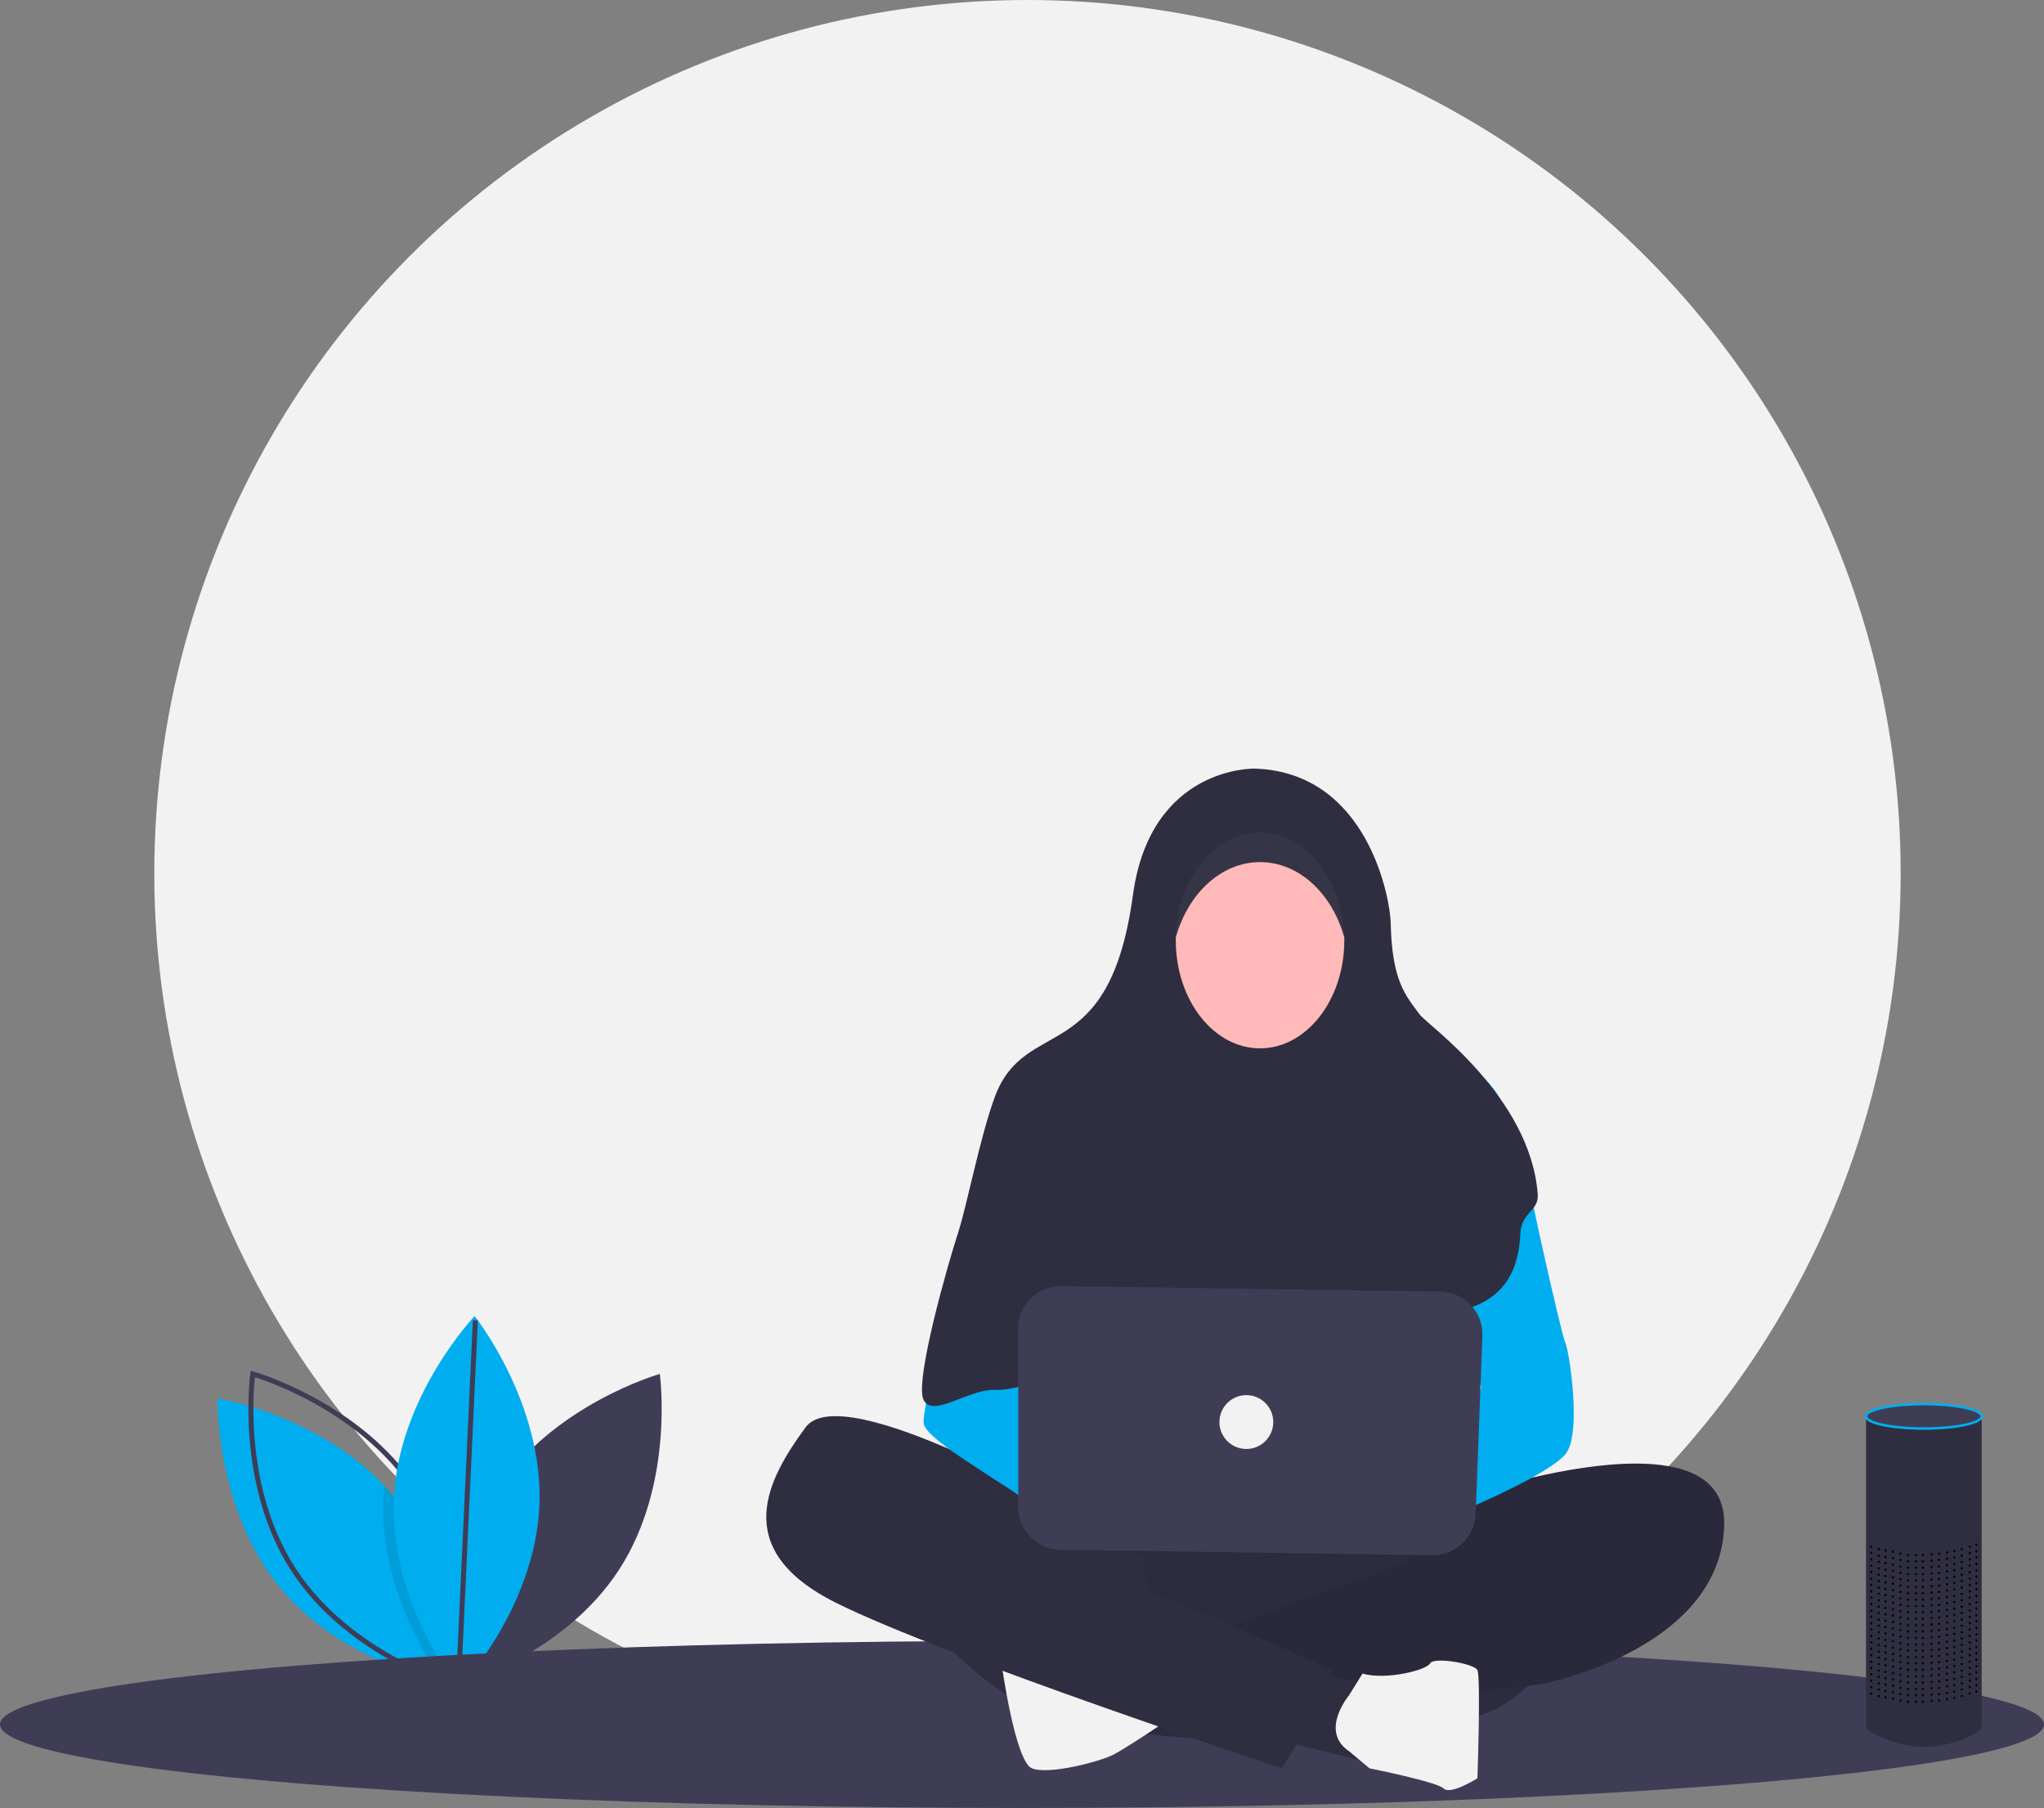 <?xml version="1.0" encoding="utf-8"?>
<!-- Generator: Adobe Illustrator 22.1.0, SVG Export Plug-In . SVG Version: 6.00 Build 0)  -->
<svg version="1.1" id="e4ebe004-ac85-4249-bdf7-a9685d9ba22f"
	 xmlns="http://www.w3.org/2000/svg" xmlns:xlink="http://www.w3.org/1999/xlink" x="0px" y="0px" viewBox="0 0 820 725.2"
	 style="enable-background:new 0 0 820 725.2;" xml:space="preserve">
<rect x="0" y="0" width="820" height="725.2" fill="#808080" stroke="none"/>
<style type="text/css">
	.st0{fill:#F2F2F2;}
	.st1{fill:#3F3D56;}
	.st2{fill:#00AEEF;}
	.st3{fill:none;stroke:#3F3D56;stroke-width:2;stroke-miterlimit:10;}
	.st4{opacity:0.1;enable-background:new    ;}
	.st5{fill:#FFB9B9;}
	.st6{fill:#0096C4;}
	.st7{fill:#2F2E41;}
	.st8{opacity:5.000000e-02;enable-background:new    ;}
	.st9{fill:#3F3D56;stroke:#00AEEF;stroke-miterlimit:10;}
	.st10{opacity:0.8;}
	.st11{fill:#353547;}
</style>
<title>voice interface</title>
<circle class="st0" cx="412.2" cy="350.3" r="350.3"/>
<path class="st1" d="M199.4,597.8c-22.6,34.6-16.4,78.6-16.4,78.6s42.8-12.1,65.3-46.7s16.4-78.6,16.4-78.6S222,563.2,199.4,597.8z"
	/>
<path class="st2" d="M182.9,676c0,0-0.5-0.1-1.6-0.3c-0.8-0.2-1.9-0.4-3.3-0.7c-12.1-2.9-44.3-12.5-65.4-37.9
	c-26.4-31.8-25.3-76.2-25.3-76.2s40.3,6.6,66.9,35.1c1.2,1.2,2.3,2.5,3.4,3.8c22.9,27.7,25.1,64.9,25.3,74.1
	C182.9,675.3,182.9,676,182.9,676z"/>
<path class="st3" d="M166.7,597.8c22.6,34.6,16.4,78.6,16.4,78.6s-42.8-12.1-65.3-46.7s-16.4-78.6-16.4-78.6
	S144.1,563.2,166.7,597.8z"/>
<path class="st4" d="M182.9,673.9c-0.6,0.7-1.1,1.3-1.6,1.8c-1,1.1-1.5,1.7-1.5,1.7s-0.7-0.8-1.8-2.4c-6.1-8.5-25.7-38.7-24.2-73.6
	c0.1-1.8,0.2-3.6,0.4-5.4c1.2,1.2,2.3,2.5,3.4,3.8C180.6,627.5,182.7,664.7,182.9,673.9z"/>
<path class="st2" d="M216.4,603.9c-1.8,41.3-32.4,73.5-32.4,73.5s-27.7-34.7-26-76s32.4-73.5,32.4-73.5S218.1,562.6,216.4,603.9z"/>
<line class="st3" x1="183.9" y1="676.2" x2="190.7" y2="529.6"/>
<ellipse class="st1" cx="410" cy="691.7" rx="410" ry="33.5"/>
<path class="st5" d="M479,384.1c0,0,5.4,17.6-35.2,37.9c-40.6,20.3,4.1,42,4.1,42l47.4,10.8c0,0,48.8-6.8,54.2-14.9
	s14.9-35.2,12.2-39.3c-2-2.9-4.3-5.6-6.8-8.1c0,0-32.5-5.4-31.2-20.3S479,384.1,479,384.1z"/>
<path class="st4" d="M479,384.1c0,0,5.4,17.6-35.2,37.9c-40.6,20.3,4.1,42,4.1,42l47.4,10.8c0,0,48.8-6.8,54.2-14.9
	s14.9-35.2,12.2-39.3c-2-2.9-4.3-5.6-6.8-8.1c0,0-32.5-5.4-31.2-20.3S479,384.1,479,384.1z"/>
<path class="st6" d="M579.6,443.4l4,81.1c-0.5,0.8-0.8,1.1-0.8,1.1s-13,67.1-15.7,72.5c-2.7,5.4-46.1,5.4-56.9,0
	c-10.8-5.4-78.6,0-78.6,0s1.4-24.4,8.1-33.9c6.8-9.5-9.5-63.7-9.5-63.7s-29.8-40.7-29.8-54.2c0-13.6,17.6-17.6,23-23
	c5.4-5.4,24-3.3,24-3.3c1,36,53.2,39.8,53.2,39.8c61-6.8,47.4-44.7,48.1-48.1c0.5-2.4,13.8,0.4,21.3,2.1L579.6,443.4z"/>
<path class="st6" d="M606.3,451.9l-0.2,0.4c-1.5-3.8-3.1-8-4.7-12C604.6,446.7,606.3,451.9,606.3,451.9z"/>
<path class="st5" d="M378.7,579.2c0,0,12.2,19,43.4,23s36.6-6.8,33.9-9.5c-2.7-2.7-35.2-14.9-35.2-14.9l-19-14.9L378.7,579.2z"/>
<path class="st5" d="M600.9,563l-35.2,20.3c0,0-46.1-2.7-28.5,10.8s50.1,8.1,50.1,8.1l31.2-14.9L600.9,563z"/>
<path class="st7" d="M424.8,598.2c0,0-32.5,79.9,6.8,92.1s147.7,9.5,172.1-6.8c24.4-16.3,31.2-37.9,27.1-44.7
	c-4.1-6.8-31.2-25.7-50.1-27.1S424.8,598.2,424.8,598.2z"/>
<path class="st8" d="M424.8,598.2c0,0-32.5,79.9,6.8,92.1s147.7,9.5,172.1-6.8c24.4-16.3,31.2-37.9,27.1-44.7
	c-4.1-6.8-31.2-25.7-50.1-27.1S424.8,598.2,424.8,598.2z"/>
<path class="st7" d="M578.3,603.2c0,0,114.8-41.5,113.4,8.6c-1.4,50.1-73.2,63.7-73.2,63.7l-21.7,2.7l-119.2,4.1
	c0,0,4.1-21.7-5.4-24.4c0,0,31.2-8.1,32.5-9.5c1.4-1.4,78.6-28.5,84-29.8c5.4-1.4,21.7-12.2,33.9-10.8c0,0,13.5-10.8,28.5-8.1
	l-42,2.7L578.3,603.2z"/>
<path class="st4" d="M578.3,603.2c0,0,114.8-41.5,113.4,8.6c-1.4,50.1-73.2,63.7-73.2,63.7l-21.7,2.7l-119.2,4.1
	c0,0,4.1-21.7-5.4-24.4c0,0,31.2-8.1,32.5-9.5c1.4-1.4,78.6-28.5,84-29.8c5.4-1.4,21.7-12.2,33.9-10.8c0,0,13.5-10.8,28.5-8.1
	l-42,2.7L578.3,603.2z"/>
<polygon class="st7" points="558,609.9 572.5,642.9 660.5,611.7 667.3,594.1 644.3,590.1 598,598.2 577.9,603.6 "/>
<polygon class="st4" points="558,609.9 572.5,642.9 660.5,611.7 667.3,594.1 644.3,590.1 598,598.2 577.9,603.6 "/>
<path class="st7" d="M370.6,649.7c0,0,25.7,32.5,55.5,40.6c29.8,8.1,46.1-2.7,46.1-2.7l-9.5-37.9l-4.1-24.4l-17.6-12.2l-35.2-16.3
	l-42-13.5c0,0-17.6-2.7-17.6,0c0,2.7,16.3,43.4,16.3,43.4L370.6,649.7z"/>
<path class="st0" d="M401.8,667.3c0,0,5.4,39.3,12.2,42s27.1-2.7,32.5-5.4c5.4-2.7,23.8-15.2,23.8-15.2S405.8,664.6,401.8,667.3z"/>
<polygon class="st7" points="525.1,671.3 550.8,675.4 548.1,706.6 512.2,697.9 "/>
<path class="st0" d="M541.2,680c0,0-12.1,14.4,0.1,22.5l8.1,6.8c0,0,27.1,5.4,29.8,8.1c2.7,2.7,13.5-4.1,13.5-4.1s1.4-40.6,0-43.4
	c-1.4-2.7-17.6-5.4-19-2.7c-1.4,2.7-17.6,6.8-27.1,4.1L541.2,680z"/>
<path class="st7" d="M432.9,607.7c0,0-94.8-55.5-109.7-35.2s-31.2,48.8,12.2,70.4c43.4,21.7,178.8,66.4,178.8,66.4
	s20.3-31.2,20.3-39.3c0,0-71.8-32.5-84-35.2c-12.2-2.7-61-33.9-67.7-36.6c-6.8-2.7-16.3-10.8-16.3-10.8L432.9,607.7z"/>
<path class="st2" d="M405.8,439.7l-5.4,4.1c0,0-12.2,31.2-13.5,48.8s-17.6,71.8-16.3,78.6c1.4,6.8,33.4,24.4,41.6,31.2
	c11.4,3.6,0.6-30.1-0.9-32.5l23-84L405.8,439.7z"/>
<path class="st2" d="M628,583.3c-6.8,8.1-38.3,21.4-38.3,21.4c-11.7,2.5,0.8-30.6,1.8-37.6l2.7-10.8l-10.6-31.7l-13.9-88.4l0.4-22.1
	c3,0.7,26.1,15.5,31.4,26.3c0,0,0,0,0,0c1.6,4,3.2,8.1,4.7,12c3.9,10,6.9,18.4,6.9,19.9c0,4.1,13.5,63.7,14.9,66.4
	C629.4,541.3,634.8,575.2,628,583.3z"/>
<path class="st7" d="M795,568.2V692c0,2.1-1.1,2.4-3,3.5c-6.3,3.5-21.7,9.7-40.3-0.1c-1.9-1-3.1-1.3-3.1-3.5V569
	C748.6,569,772.2,578.5,795,568.2z"/>
<ellipse class="st9" cx="771.8" cy="568.1" rx="23.2" ry="4.9"/>
<g class="st10">
	<circle cx="792.9" cy="619.6" r="0.5"/>
	<circle cx="790.2" cy="620.4" r="0.5"/>
	<circle cx="787" cy="621.4" r="0.5"/>
	<circle cx="781.1" cy="622.7" r="0.5"/>
	<circle cx="774.9" cy="623.4" r="0.5"/>
	<circle cx="768.6" cy="623.7" r="0.5"/>
	<circle cx="759.4" cy="622.4" r="0.5"/>
	<circle cx="762.4" cy="623.2" r="0.5"/>
	<circle cx="753.7" cy="621.4" r="0.5"/>
	<circle cx="756.4" cy="621.9" r="0.5"/>
	<circle cx="750.7" cy="620.4" r="0.5"/>
	<circle cx="784" cy="622.1" r="0.5"/>
	<circle cx="777.9" cy="623.2" r="0.5"/>
	<circle cx="771.4" cy="623.7" r="0.5"/>
	<circle cx="765.4" cy="623.7" r="0.5"/>
</g>
<g class="st10">
	<circle cx="792.9" cy="622.2" r="0.5"/>
	<circle cx="790.2" cy="622.9" r="0.5"/>
	<circle cx="787" cy="624" r="0.5"/>
	<circle cx="781.1" cy="625.2" r="0.5"/>
	<circle cx="774.9" cy="626" r="0.5"/>
	<circle cx="768.6" cy="626.3" r="0.5"/>
	<circle cx="759.4" cy="625" r="0.5"/>
	<circle cx="762.4" cy="625.7" r="0.5"/>
	<circle cx="753.7" cy="624" r="0.5"/>
	<circle cx="756.4" cy="624.5" r="0.5"/>
	<circle cx="750.7" cy="622.9" r="0.5"/>
	<circle cx="784" cy="624.7" r="0.5"/>
	<circle cx="777.9" cy="625.7" r="0.5"/>
	<circle cx="771.4" cy="626.3" r="0.5"/>
	<circle cx="765.4" cy="626.3" r="0.5"/>
</g>
<g class="st10">
	<circle cx="792.9" cy="624.7" r="0.5"/>
	<circle cx="790.2" cy="625.5" r="0.5"/>
	<circle cx="787" cy="626.5" r="0.5"/>
	<circle cx="781.1" cy="627.8" r="0.5"/>
	<circle cx="774.9" cy="628.5" r="0.5"/>
	<circle cx="768.6" cy="628.8" r="0.5"/>
	<circle cx="759.4" cy="627.6" r="0.5"/>
	<circle cx="762.4" cy="628.3" r="0.5"/>
	<circle cx="753.7" cy="626.5" r="0.5"/>
	<circle cx="756.4" cy="627" r="0.5"/>
	<circle cx="750.7" cy="625.5" r="0.5"/>
	<circle cx="784" cy="627.3" r="0.5"/>
	<circle cx="777.9" cy="628.3" r="0.5"/>
	<circle cx="771.4" cy="628.8" r="0.5"/>
	<circle cx="765.4" cy="628.8" r="0.5"/>
</g>
<g class="st10">
	<circle cx="792.9" cy="627.3" r="0.5"/>
	<circle cx="790.2" cy="628" r="0.5"/>
	<circle cx="787" cy="629.1" r="0.5"/>
	<circle cx="781.1" cy="630.3" r="0.5"/>
	<circle cx="774.9" cy="631.1" r="0.5"/>
	<circle cx="768.6" cy="631.4" r="0.5"/>
	<circle cx="759.4" cy="630.1" r="0.5"/>
	<circle cx="762.4" cy="630.9" r="0.5"/>
	<circle cx="753.7" cy="629.1" r="0.5"/>
	<circle cx="756.4" cy="629.6" r="0.5"/>
	<circle cx="750.7" cy="628" r="0.5"/>
	<circle cx="784" cy="629.8" r="0.5"/>
	<circle cx="777.9" cy="630.9" r="0.5"/>
	<circle cx="771.4" cy="631.4" r="0.5"/>
	<circle cx="765.4" cy="631.4" r="0.5"/>
</g>
<g class="st10">
	<circle cx="792.9" cy="629.9" r="0.5"/>
	<circle cx="790.2" cy="630.6" r="0.5"/>
	<circle cx="787" cy="631.6" r="0.5"/>
	<circle cx="781.1" cy="632.9" r="0.5"/>
	<circle cx="774.9" cy="633.6" r="0.5"/>
	<circle cx="768.6" cy="633.9" r="0.5"/>
	<circle cx="759.4" cy="632.7" r="0.5"/>
	<circle cx="762.4" cy="633.4" r="0.5"/>
	<circle cx="753.7" cy="631.6" r="0.5"/>
	<circle cx="756.4" cy="632.2" r="0.5"/>
	<circle cx="750.7" cy="630.6" r="0.5"/>
	<circle cx="784" cy="632.4" r="0.5"/>
	<circle cx="777.9" cy="633.4" r="0.5"/>
	<circle cx="771.4" cy="633.9" r="0.5"/>
	<circle cx="765.4" cy="633.9" r="0.5"/>
</g>
<g class="st10">
	<circle cx="792.9" cy="632.4" r="0.5"/>
	<circle cx="790.2" cy="633.2" r="0.5"/>
	<circle cx="787" cy="634.2" r="0.5"/>
	<circle cx="781.1" cy="635.5" r="0.5"/>
	<circle cx="774.9" cy="636.2" r="0.5"/>
	<circle cx="768.6" cy="636.5" r="0.5"/>
	<circle cx="759.4" cy="635.2" r="0.5"/>
	<circle cx="762.4" cy="636" r="0.5"/>
	<circle cx="753.7" cy="634.2" r="0.5"/>
	<circle cx="756.4" cy="634.7" r="0.5"/>
	<circle cx="750.7" cy="633.2" r="0.5"/>
	<circle cx="784" cy="634.9" r="0.5"/>
	<circle cx="777.9" cy="636" r="0.5"/>
	<circle cx="771.4" cy="636.5" r="0.5"/>
	<circle cx="765.4" cy="636.5" r="0.5"/>
</g>
<g class="st10">
	<circle cx="792.9" cy="635" r="0.5"/>
	<circle cx="790.2" cy="635.7" r="0.5"/>
	<circle cx="787" cy="636.8" r="0.5"/>
	<circle cx="781.1" cy="638" r="0.5"/>
	<circle cx="774.9" cy="638.8" r="0.5"/>
	<circle cx="768.6" cy="639.1" r="0.5"/>
	<circle cx="759.4" cy="637.8" r="0.5"/>
	<circle cx="762.4" cy="638.5" r="0.5"/>
	<circle cx="753.7" cy="636.8" r="0.5"/>
	<circle cx="756.4" cy="637.3" r="0.5"/>
	<circle cx="750.7" cy="635.7" r="0.5"/>
	<circle cx="784" cy="637.5" r="0.5"/>
	<circle cx="777.9" cy="638.5" r="0.5"/>
	<circle cx="771.4" cy="639.1" r="0.5"/>
	<circle cx="765.4" cy="639.1" r="0.5"/>
</g>
<g class="st10">
	<circle cx="792.9" cy="637.5" r="0.5"/>
	<circle cx="790.2" cy="638.3" r="0.5"/>
	<circle cx="787" cy="639.3" r="0.5"/>
	<circle cx="781.1" cy="640.6" r="0.5"/>
	<circle cx="774.9" cy="641.3" r="0.5"/>
	<circle cx="768.6" cy="641.6" r="0.5"/>
	<circle cx="759.4" cy="640.4" r="0.5"/>
	<circle cx="762.4" cy="641.1" r="0.5"/>
	<circle cx="753.7" cy="639.3" r="0.5"/>
	<circle cx="756.4" cy="639.8" r="0.5"/>
	<circle cx="750.7" cy="638.3" r="0.5"/>
	<circle cx="784" cy="640.1" r="0.5"/>
	<circle cx="777.9" cy="641.1" r="0.5"/>
	<circle cx="771.4" cy="641.6" r="0.5"/>
	<circle cx="765.4" cy="641.6" r="0.5"/>
</g>
<g class="st10">
	<circle cx="792.9" cy="640.1" r="0.5"/>
	<circle cx="790.2" cy="640.8" r="0.5"/>
	<circle cx="787" cy="641.9" r="0.5"/>
	<circle cx="781.1" cy="643.1" r="0.5"/>
	<circle cx="774.9" cy="643.9" r="0.5"/>
	<circle cx="768.6" cy="644.2" r="0.5"/>
	<circle cx="759.4" cy="642.9" r="0.5"/>
	<circle cx="762.4" cy="643.7" r="0.5"/>
	<circle cx="753.7" cy="641.9" r="0.5"/>
	<circle cx="756.4" cy="642.4" r="0.5"/>
	<circle cx="750.7" cy="640.8" r="0.5"/>
	<circle cx="784" cy="642.6" r="0.5"/>
	<circle cx="777.9" cy="643.7" r="0.5"/>
	<circle cx="771.4" cy="644.2" r="0.5"/>
	<circle cx="765.4" cy="644.2" r="0.5"/>
</g>
<g class="st10">
	<circle cx="792.9" cy="642.7" r="0.5"/>
	<circle cx="790.2" cy="643.4" r="0.5"/>
	<circle cx="787" cy="644.4" r="0.5"/>
	<circle cx="781.1" cy="645.7" r="0.5"/>
	<circle cx="774.9" cy="646.5" r="0.5"/>
	<circle cx="768.6" cy="646.7" r="0.5"/>
	<circle cx="759.4" cy="645.5" r="0.5"/>
	<circle cx="762.4" cy="646.2" r="0.5"/>
	<circle cx="753.7" cy="644.4" r="0.5"/>
	<circle cx="756.4" cy="645" r="0.5"/>
	<circle cx="750.7" cy="643.4" r="0.5"/>
	<circle cx="784" cy="645.2" r="0.5"/>
	<circle cx="777.9" cy="646.2" r="0.5"/>
	<circle cx="771.4" cy="646.7" r="0.5"/>
	<circle cx="765.4" cy="646.7" r="0.5"/>
</g>
<g class="st10">
	<circle cx="792.9" cy="645.2" r="0.5"/>
	<circle cx="790.2" cy="646" r="0.5"/>
	<circle cx="787" cy="647" r="0.5"/>
	<circle cx="781.1" cy="648.3" r="0.5"/>
	<circle cx="774.9" cy="649" r="0.5"/>
	<circle cx="768.6" cy="649.3" r="0.5"/>
	<circle cx="759.4" cy="648" r="0.5"/>
	<circle cx="762.4" cy="648.8" r="0.5"/>
	<circle cx="753.7" cy="647" r="0.5"/>
	<circle cx="756.4" cy="647.5" r="0.5"/>
	<circle cx="750.7" cy="646" r="0.5"/>
	<circle cx="784" cy="647.7" r="0.5"/>
	<circle cx="777.9" cy="648.8" r="0.5"/>
	<circle cx="771.4" cy="649.3" r="0.5"/>
	<circle cx="765.4" cy="649.3" r="0.5"/>
</g>
<g class="st10">
	<circle cx="792.9" cy="647.8" r="0.5"/>
	<circle cx="790.2" cy="648.5" r="0.5"/>
	<circle cx="787" cy="649.6" r="0.5"/>
	<circle cx="781.1" cy="650.8" r="0.5"/>
	<circle cx="774.9" cy="651.6" r="0.5"/>
	<circle cx="768.6" cy="651.9" r="0.5"/>
	<circle cx="759.4" cy="650.6" r="0.5"/>
	<circle cx="762.4" cy="651.3" r="0.5"/>
	<circle cx="753.7" cy="649.6" r="0.5"/>
	<circle cx="756.4" cy="650.1" r="0.5"/>
	<circle cx="750.7" cy="648.5" r="0.5"/>
	<circle cx="784" cy="650.3" r="0.5"/>
	<circle cx="777.9" cy="651.3" r="0.5"/>
	<circle cx="771.4" cy="651.9" r="0.5"/>
	<circle cx="765.4" cy="651.9" r="0.5"/>
</g>
<g class="st10">
	<circle cx="792.9" cy="650.3" r="0.5"/>
	<circle cx="790.2" cy="651.1" r="0.5"/>
	<circle cx="787" cy="652.1" r="0.5"/>
	<circle cx="781.1" cy="653.4" r="0.5"/>
	<circle cx="774.9" cy="654.1" r="0.5"/>
	<circle cx="768.6" cy="654.4" r="0.5"/>
	<circle cx="759.4" cy="653.2" r="0.5"/>
	<circle cx="762.4" cy="653.9" r="0.5"/>
	<circle cx="753.7" cy="652.1" r="0.5"/>
	<circle cx="756.4" cy="652.6" r="0.5"/>
	<circle cx="750.7" cy="651.1" r="0.5"/>
	<circle cx="784" cy="652.9" r="0.5"/>
	<circle cx="777.9" cy="653.9" r="0.5"/>
	<circle cx="771.4" cy="654.4" r="0.5"/>
	<circle cx="765.4" cy="654.4" r="0.5"/>
</g>
<g class="st10">
	<circle cx="792.9" cy="652.9" r="0.5"/>
	<circle cx="790.2" cy="653.6" r="0.5"/>
	<circle cx="787" cy="654.7" r="0.5"/>
	<circle cx="781.1" cy="655.9" r="0.5"/>
	<circle cx="774.9" cy="656.7" r="0.5"/>
	<circle cx="768.6" cy="657" r="0.5"/>
	<circle cx="759.4" cy="655.7" r="0.5"/>
	<circle cx="762.4" cy="656.5" r="0.5"/>
	<circle cx="753.7" cy="654.7" r="0.5"/>
	<circle cx="756.4" cy="655.2" r="0.5"/>
	<circle cx="750.7" cy="653.6" r="0.5"/>
	<circle cx="784" cy="655.4" r="0.5"/>
	<circle cx="777.9" cy="656.5" r="0.5"/>
	<circle cx="771.4" cy="657" r="0.5"/>
	<circle cx="765.4" cy="657" r="0.5"/>
</g>
<g class="st10">
	<circle cx="792.9" cy="655.5" r="0.5"/>
	<circle cx="790.2" cy="656.2" r="0.5"/>
	<circle cx="787" cy="657.2" r="0.5"/>
	<circle cx="781.1" cy="658.5" r="0.5"/>
	<circle cx="774.9" cy="659.3" r="0.5"/>
	<circle cx="768.6" cy="659.6" r="0.5"/>
	<circle cx="759.4" cy="658.3" r="0.5"/>
	<circle cx="762.4" cy="659" r="0.5"/>
	<circle cx="753.7" cy="657.2" r="0.5"/>
	<circle cx="756.4" cy="657.8" r="0.5"/>
	<circle cx="750.7" cy="656.2" r="0.5"/>
	<circle cx="784" cy="658" r="0.5"/>
	<circle cx="777.9" cy="659" r="0.5"/>
	<circle cx="771.4" cy="659.6" r="0.5"/>
	<circle cx="765.4" cy="659.6" r="0.5"/>
</g>
<g class="st10">
	<circle cx="792.9" cy="658" r="0.5"/>
	<circle cx="790.2" cy="658.8" r="0.5"/>
	<circle cx="787" cy="659.8" r="0.5"/>
	<circle cx="781.1" cy="661.1" r="0.5"/>
	<circle cx="774.9" cy="661.8" r="0.5"/>
	<circle cx="768.6" cy="662.1" r="0.5"/>
	<circle cx="759.4" cy="660.9" r="0.5"/>
	<circle cx="762.4" cy="661.6" r="0.5"/>
	<circle cx="753.7" cy="659.8" r="0.5"/>
	<circle cx="756.4" cy="660.3" r="0.5"/>
	<circle cx="750.7" cy="658.8" r="0.5"/>
	<circle cx="784" cy="660.6" r="0.5"/>
	<circle cx="777.9" cy="661.6" r="0.5"/>
	<circle cx="771.4" cy="662.1" r="0.5"/>
	<circle cx="765.4" cy="662.1" r="0.5"/>
</g>
<g class="st10">
	<circle cx="792.9" cy="660.6" r="0.5"/>
	<circle cx="790.2" cy="661.3" r="0.5"/>
	<circle cx="787" cy="662.4" r="0.5"/>
	<circle cx="781.1" cy="663.6" r="0.5"/>
	<circle cx="774.9" cy="664.4" r="0.5"/>
	<circle cx="768.6" cy="664.7" r="0.5"/>
	<circle cx="759.4" cy="663.4" r="0.5"/>
	<circle cx="762.4" cy="664.2" r="0.5"/>
	<circle cx="753.7" cy="662.4" r="0.5"/>
	<circle cx="756.4" cy="662.9" r="0.5"/>
	<circle cx="750.7" cy="661.3" r="0.5"/>
	<circle cx="784" cy="663.1" r="0.5"/>
	<circle cx="777.9" cy="664.2" r="0.5"/>
	<circle cx="771.4" cy="664.7" r="0.5"/>
	<circle cx="765.4" cy="664.7" r="0.5"/>
</g>
<g class="st10">
	<circle cx="792.9" cy="663.2" r="0.5"/>
	<circle cx="790.2" cy="663.9" r="0.5"/>
	<circle cx="787" cy="664.9" r="0.5"/>
	<circle cx="781.1" cy="666.2" r="0.5"/>
	<circle cx="774.9" cy="666.9" r="0.5"/>
	<circle cx="768.6" cy="667.2" r="0.5"/>
	<circle cx="759.4" cy="666" r="0.5"/>
	<circle cx="762.4" cy="666.7" r="0.5"/>
	<circle cx="753.7" cy="664.9" r="0.5"/>
	<circle cx="756.4" cy="665.5" r="0.5"/>
	<circle cx="750.7" cy="663.9" r="0.5"/>
	<circle cx="784" cy="665.7" r="0.5"/>
	<circle cx="777.9" cy="666.7" r="0.5"/>
	<circle cx="771.4" cy="667.2" r="0.5"/>
	<circle cx="765.4" cy="667.2" r="0.5"/>
</g>
<g class="st10">
	<circle cx="792.9" cy="665.7" r="0.5"/>
	<circle cx="790.2" cy="666.5" r="0.5"/>
	<circle cx="787" cy="667.5" r="0.5"/>
	<circle cx="781.1" cy="668.8" r="0.5"/>
	<circle cx="774.9" cy="669.5" r="0.5"/>
	<circle cx="768.6" cy="669.8" r="0.5"/>
	<circle cx="759.4" cy="668.5" r="0.5"/>
	<circle cx="762.4" cy="669.3" r="0.5"/>
	<circle cx="753.7" cy="667.5" r="0.5"/>
	<circle cx="756.4" cy="668" r="0.5"/>
	<circle cx="750.7" cy="666.5" r="0.5"/>
	<circle cx="784" cy="668.2" r="0.5"/>
	<circle cx="777.9" cy="669.3" r="0.5"/>
	<circle cx="771.4" cy="669.8" r="0.5"/>
	<circle cx="765.4" cy="669.8" r="0.5"/>
</g>
<g class="st10">
	<circle cx="792.9" cy="668.3" r="0.5"/>
	<circle cx="790.2" cy="669" r="0.5"/>
	<circle cx="787" cy="670.1" r="0.5"/>
	<circle cx="781.1" cy="671.3" r="0.5"/>
	<circle cx="774.9" cy="672.1" r="0.5"/>
	<circle cx="768.6" cy="672.4" r="0.5"/>
	<circle cx="759.4" cy="671.1" r="0.5"/>
	<circle cx="762.4" cy="671.8" r="0.5"/>
	<circle cx="753.7" cy="670.1" r="0.5"/>
	<circle cx="756.4" cy="670.6" r="0.5"/>
	<circle cx="750.7" cy="669" r="0.5"/>
	<circle cx="784" cy="670.8" r="0.5"/>
	<circle cx="777.9" cy="671.8" r="0.5"/>
	<circle cx="771.4" cy="672.4" r="0.5"/>
	<circle cx="765.4" cy="672.4" r="0.5"/>
</g>
<g class="st10">
	<circle cx="792.9" cy="670.8" r="0.5"/>
	<circle cx="790.2" cy="671.6" r="0.5"/>
	<circle cx="787" cy="672.6" r="0.5"/>
	<circle cx="781.1" cy="673.9" r="0.5"/>
	<circle cx="774.9" cy="674.6" r="0.5"/>
	<circle cx="768.6" cy="674.9" r="0.5"/>
	<circle cx="759.4" cy="673.7" r="0.5"/>
	<circle cx="762.4" cy="674.4" r="0.5"/>
	<circle cx="753.7" cy="672.6" r="0.5"/>
	<circle cx="756.4" cy="673.1" r="0.5"/>
	<circle cx="750.7" cy="671.6" r="0.5"/>
	<circle cx="784" cy="673.4" r="0.5"/>
	<circle cx="777.9" cy="674.4" r="0.5"/>
	<circle cx="771.4" cy="674.9" r="0.5"/>
	<circle cx="765.4" cy="674.9" r="0.5"/>
</g>
<g class="st10">
	<circle cx="792.9" cy="673.4" r="0.5"/>
	<circle cx="790.2" cy="674.1" r="0.5"/>
	<circle cx="787" cy="675.2" r="0.5"/>
	<circle cx="781.1" cy="676.4" r="0.5"/>
	<circle cx="774.9" cy="677.2" r="0.5"/>
	<circle cx="768.6" cy="677.5" r="0.5"/>
	<circle cx="759.4" cy="676.2" r="0.5"/>
	<circle cx="762.4" cy="677" r="0.5"/>
	<circle cx="753.7" cy="675.2" r="0.5"/>
	<circle cx="756.4" cy="675.7" r="0.5"/>
	<circle cx="750.7" cy="674.1" r="0.5"/>
	<circle cx="784" cy="675.9" r="0.5"/>
	<circle cx="777.9" cy="677" r="0.5"/>
	<circle cx="771.4" cy="677.5" r="0.5"/>
	<circle cx="765.4" cy="677.5" r="0.5"/>
</g>
<g class="st10">
	<circle cx="792.9" cy="676" r="0.5"/>
	<circle cx="790.2" cy="676.7" r="0.5"/>
	<circle cx="787" cy="677.7" r="0.5"/>
	<circle cx="781.1" cy="679" r="0.5"/>
	<circle cx="774.9" cy="679.7" r="0.5"/>
	<circle cx="768.6" cy="680" r="0.5"/>
	<circle cx="759.4" cy="678.8" r="0.5"/>
	<circle cx="762.4" cy="679.5" r="0.5"/>
	<circle cx="753.7" cy="677.7" r="0.5"/>
	<circle cx="756.4" cy="678.3" r="0.5"/>
	<circle cx="750.7" cy="676.7" r="0.5"/>
	<circle cx="784" cy="678.5" r="0.5"/>
	<circle cx="777.9" cy="679.5" r="0.5"/>
	<circle cx="771.4" cy="680" r="0.5"/>
	<circle cx="765.4" cy="680" r="0.5"/>
</g>
<g class="st10">
	<circle cx="792.9" cy="678.5" r="0.5"/>
	<circle cx="790.2" cy="679.3" r="0.5"/>
	<circle cx="787" cy="680.3" r="0.5"/>
	<circle cx="781.1" cy="681.6" r="0.5"/>
	<circle cx="774.9" cy="682.3" r="0.5"/>
	<circle cx="768.6" cy="682.6" r="0.5"/>
	<circle cx="759.4" cy="681.3" r="0.5"/>
	<circle cx="762.4" cy="682.1" r="0.5"/>
	<circle cx="753.7" cy="680.3" r="0.5"/>
	<circle cx="756.4" cy="680.8" r="0.5"/>
	<circle cx="750.7" cy="679.3" r="0.5"/>
	<circle cx="784" cy="681" r="0.5"/>
	<circle cx="777.9" cy="682.1" r="0.5"/>
	<circle cx="771.4" cy="682.6" r="0.5"/>
	<circle cx="765.4" cy="682.6" r="0.5"/>
</g>
<path class="st7" d="M503.4,308.3c0,0-41.8-1.2-48.9,50.7c-9.5,69.8-43,48-55.3,80.7c-6,16-11.3,44.1-15,55.3s-17.4,59-13.7,66.5
	s18.2-4.5,28.7-4s31.8-8.5,33-14.3s120.4-3.7,125.4-11.9s50.5,6,52.3-36.3c0.4-9,7.5-9,7-16c-3-39.3-44.5-68.1-47.3-72
	c-5.7-7.7-11.2-13.4-11.7-37C557.8,361.7,549.3,309.8,503.4,308.3z"/>
<path class="st11" d="M539.2,376.1c-4.9-17.6-18.2-30.2-33.8-30.2c-15.6,0-28.9,12.6-33.8,30.2c0.5-23.4,15.4-42.2,33.8-42.2
	C523.8,333.9,538.8,352.6,539.2,376.1z"/>
<path class="st5" d="M539.3,377.2c0,23.9-15.2,43.3-33.8,43.3c-18.7,0-33.8-19.4-33.8-43.3c0-0.4,0-0.8,0-1.2
	c4.9-17.6,18.2-30.2,33.8-30.2c15.6,0,28.9,12.6,33.8,30.2C539.3,376.4,539.3,376.8,539.3,377.2z"/>
<path class="st1" d="M408.5,533v71.4c0,9.4,7.5,17,16.9,17.2l149.2,2.2c9.3,0.1,17-7.2,17.4-16.5l2.7-71.4c0.4-9.5-7-17.4-16.5-17.8
	c-0.1,0-0.3,0-0.4,0l-152-2.2c-9.5-0.1-17.3,7.4-17.4,16.9C408.5,532.8,408.5,532.9,408.5,533z"/>
<circle class="st0" cx="500" cy="570.4" r="10.8"/>
</svg>
